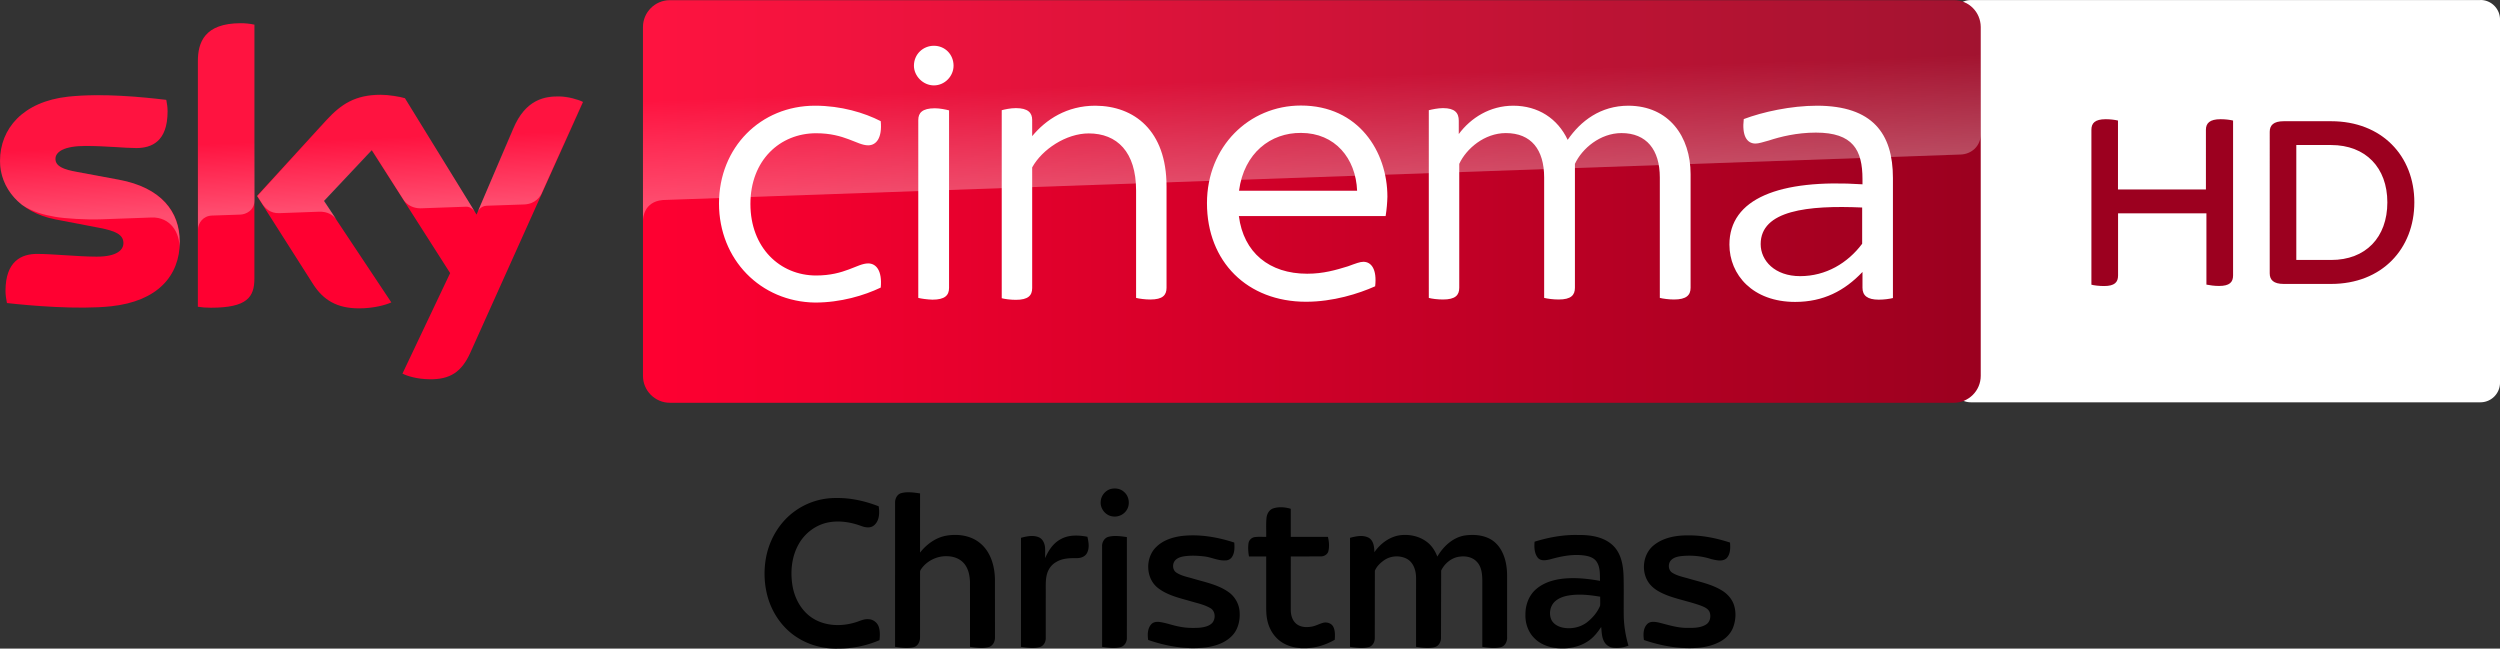 <svg xmlns="http://www.w3.org/2000/svg" viewBox="0 0 1011.8 262.5" ><rect x="0" y="0" width="1011.8" height="262.5" fill="#333333" stroke="none"/><path d="M1003.9 0c4.377 0 7.905 3.563 7.905 7.905v147.01a7.94 7.94 0 0 1-7.905 7.905H797.65c-4.377 0-7.905-3.562-7.905-7.905V7.935c0-4.377 3.563-7.905 7.905-7.905h206.25" fill="#fff"/><path d="M903.77 48.789v62.666c0 2.748-1.391 4.275-5.666 4.275-1.934 0-3.732-.271-5.123-.543V86.348h-35.76v25.141c0 2.748-1.391 4.275-5.666 4.275-2.07 0-4.139-.271-5.123-.543v-62.7c0-2.646 1.391-4.275 5.802-4.275 1.934 0 3.834.271 4.953.543v27.889h35.591V52.521c0-2.646 1.527-4.275 5.938-4.275 2.036 0 3.936.271 5.055.543m73.359 33.114c0 18.796-13.13 33.012-33.691 33.012h-19.17c-4.139 0-5.666-1.662-5.666-4.275V53.335c0-2.612 1.527-4.275 5.666-4.275h19.17c20.561 0 33.691 14.08 33.691 32.843m-10.925 0c0-14.08-8.821-23.207-22.766-23.207h-14.08v46.516h14.08c13.945.034 22.766-9.093 22.766-23.309" fill="#9c001f"/><g transform="matrix(.652 0 0 .652 -9.838 -107.441)"><path d="M126.7 314.7c0 21.5-14 37.1-42.6 40.2-20.6 2.2-50.5-.4-64.7-2-.5-2.3-.9-5.2-.9-7.5 0-18.7 10.1-23 19.6-23 9.9 0 25.5 1.7 37 1.7 12.8 0 16.6-4.3 16.6-8.4 0-5.4-5.1-7.6-15-9.5L49.6 301c-22.5-4.3-34.5-19.8-34.5-36.3 0-20 14.2-36.8 42.2-39.9 21.1-2.3 46.9.3 61 2 .5 2.4.8 4.7.8 7.2 0 18.7-9.9 22.7-19.4 22.7-7.3 0-18.6-1.3-31.6-1.3-13.2 0-18.6 3.6-18.6 8 0 4.7 5.2 6.6 13.4 8.1l25.8 4.8c26.6 4.9 38 19.9 38 38.4m46.3 23c0 11.5-4.5 18.1-27 18.1-3 0-5.6-.2-8.1-.6V202.9c0-11.6 3.9-23.7 26.6-23.7 2.9 0 5.8.3 8.5.9zm91.9 59c3 1.5 9 3.4 16.6 3.5 13.1.3 20.2-4.7 25.5-16.4l70-155.7c-2.9-1.5-9.3-3.3-14.5-3.4-9-.2-21.1 1.6-28.8 20L310.9 298l-44.5-72.3c-2.9-.9-9.9-2.1-15-2.1-15.8 0-24.5 5.8-33.6 15.6l-43.2 47.2 34.8 54.7c6.4 10 14.9 15.1 28.6 15.1 9 0 16.5-2.1 20-3.7l-41.9-63 29.7-31.5 48.7 76.3z" fill="#ff0031"/><linearGradient id="A" x1="414.37" x2="1244.631" y1="289.839" y2="289.839" gradientUnits="userSpaceOnUse"><stop stop-color="#ff0031" offset="0"/><stop stop-color="#9b001f" offset="1"/></linearGradient><path d="M1228 164.9H430.9c-9.2 0-16.7 7.5-16.7 16.7v216.5c0 9.2 7.5 16.7 16.7 16.7h797c9.2 0 16.7-7.5 16.7-16.7V181.5c-.1-9.2-7.4-16.6-16.6-16.6" fill="url(#A)"/><linearGradient id="B" x1="197.483" x2="194.588" y1="295.135" y2="212.243" gradientUnits="userSpaceOnUse"><stop stop-color="#fff" offset="0"/><stop stop-color="#fff" stop-opacity=".25" offset=".515"/></linearGradient><path d="M138 202.9v104.5c0-4.2 3.2-8.6 8.6-8.8l17.6-.6c3.5-.1 8.8-2.5 8.9-8.9v-109c-2.7-.6-5.6-.9-8.5-.9-22.7.1-26.6 12.1-26.6 23.7m80 36.4l-43.2 47.2 3.5 5.4c1.5 2 4.4 5.4 10.2 5.2l24.6-.9c5.4-.2 8.8 2.1 10.9 4.9l-7.7-11.6L246 258l19.9 31.3c3.6 4.7 9 4.8 10.2 4.8 1 0 27.2-.9 28.3-1 1.8-.1 3.9.9 5.5 3.2l-43.3-70.4c-2.9-.9-9.9-2.1-15-2.1-15.8-.1-24.5 5.6-33.6 15.5M57.3 224.8c-28 3.1-42.2 19.8-42.2 39.9 0 10.3 4.7 20.2 13.7 27.3 6.8 4.5 13.8 6.2 20.7 7.4 5.7 1 19 1.9 28.9 1.5l30.8-1.1c11.6-.4 17.8 9.5 17.2 19.4v-.5c.1-1.3.2-2.6.2-3.9 0-18.5-11.4-33.6-37.9-38.5l-25.8-4.8c-8.3-1.4-13.4-3.4-13.4-8.1 0-4.4 5.5-8.1 18.6-8.1 13 0 24.3 1.3 31.6 1.3 9.5 0 19.4-4 19.4-22.7 0-2.5-.3-4.8-.8-7.2-10.1-1.2-26.3-2.9-42.4-2.9-6.3.1-12.6.4-18.6 1m276.2 19.9l-22.1 52.1c0-.1 1.4-4.1 5.7-4.3l23.4-.8c7.1-.3 9.9-5.1 10.7-6.7l25.6-57.1c-2.9-1.5-9.3-3.3-14.5-3.4h-1.1c-8.9.1-20.3 2.5-27.7 20.2" fill="url(#B)" opacity=".3" enable-background="new"/><linearGradient id="C" x1="830.555" x2="826.25" y1="276.73" y2="153.473" gradientUnits="userSpaceOnUse"><stop stop-color="#fff" offset="0"/><stop stop-color="#fff" stop-opacity=".25" offset=".515"/></linearGradient><path d="M430.9 164.9c-9.2 0-16.7 7.5-16.7 16.7v120.2c0-1.8.7-11.7 12-12.8 0 0 .6-.1 1.6-.1l804.4-28.2c6.3-.2 12.4-4.9 12.4-12.7v-66.3c0-9.2-7.5-16.7-16.7-16.7z" fill="url(#C)" opacity=".3" enable-background="new"/><g fill="#fff"><path d="M1190.1 275.3v74.5c-2 .5-5.4 1-8.8 1-7 0-10.1-2.5-10.1-7.4v-9.8c-11.1 11.7-24.3 18.6-41.8 18.6-26.3 0-40.8-16.8-40.8-35.6 0-28.4 30.7-40.8 82.6-37.4V276c0-18.1-5.9-28.9-28.9-28.9-11.9 0-22.2 2.6-29.2 4.9-3.6 1-6.4 1.9-8.3 1.9-5.4 0-8.5-4.9-7.3-15.2 11.7-4.4 29.2-8.3 45.6-8.3 34.3.1 47 17.2 47 44.9m-19.1 40.8v-22.5c-33.8-1.5-63 1.8-63 22.7 0 10.3 8.8 19.9 24.5 19.9 16 0 29.5-8.1 38.5-20.1m-709.6-25c0-34.8 25.8-60.7 59.6-60.7 16.2 0 30.7 4.4 40.8 9.6 1 10.6-2.9 15-7.8 15-6.9 0-14.5-7.5-32.3-7.5-22.5 0-40.8 16.8-40.8 43.9s18.3 44.4 40.8 44.4c17.8 0 25.5-7.5 32.3-7.5 4.9 0 8.8 4.4 7.8 15-10.3 4.9-24.8 9.3-40.8 9.3-33.8-.5-59.6-26.7-59.6-61.5m413.8 7.8h-91.1c2.9 22.7 18.9 35.8 42.4 35.8 10.1 0 17.8-2.3 25.3-4.6 4.9-1.8 7.5-2.8 9.6-2.8 4.9 0 8.5 4.6 7.3 15.2-10.3 4.6-26.1 9.6-42.9 9.6-36.4 0-61.5-24.8-61.5-61.2 0-35.1 26.1-60.6 58.3-60.6 35.9 0 53.7 28.7 53.7 56.6-.1 3.7-.4 7.6-1.1 12m-91-15.7h73.3c-.8-20.1-13.7-35.9-34.8-35.9-18.8-.2-35.4 12.4-38.5 35.9m-201.8-77.6c0-7.2 5.7-12.4 12.4-12.4 6.9 0 12.2 5.4 12.2 12.4 0 6.4-5.4 12.2-12.2 12.2s-12.4-5.9-12.4-12.2m2.7 144.1V239.3c0-4.4 2.4-7.3 10.3-7.3 3.1 0 6.9.8 8.8 1.3v110.2c0 4.6-2.6 7.3-10.3 7.3-3.2-.1-6.9-.6-8.8-1.1"/><path d="M1064.5 272.9v70.5c0 4.6-2.6 7.3-10.3 7.3-3.1 0-6.9-.5-8.8-1V275c0-17.3-8.3-27.6-23.8-27.6-13.2 0-24.5 9.6-28.9 19.1v76.9c0 4.6-2.4 7.3-10.1 7.3-3.4 0-7-.5-9-1V275c0-17.3-8-27.6-23.8-27.6-13.2 0-24.5 9.6-28.9 19.1v76.9c0 4.6-2.4 7.3-10.1 7.3-3.4 0-7.2-.5-8.8-1V233.2c2-.5 5.7-1.3 8.8-1.3 7.3 0 9.8 2.9 9.8 7.8v8.3c7.5-10.1 19.4-17.6 33.8-17.6 15.5 0 27.6 8 33.8 21.2 8-11.7 20.4-21.2 37.7-21.2 25.2.1 38.6 19.2 38.6 42.5m-325.3 7.5v63c0 4.6-2.4 7.3-10.1 7.3-3.1 0-6.9-.5-8.8-1V283c0-24-11.9-35.4-29.4-35.4-13.9 0-28.9 9.8-35.1 21.1v74.9c0 4.6-2.5 7.3-10.1 7.3-3.4 0-7-.5-8.8-1V233.2c1.8-.5 5.4-1.3 8.8-1.3 7.5 0 10.1 2.9 10.1 7.3v10.1c8.5-10.3 21.5-18.9 39.2-18.9 24.1.1 44.2 15.4 44.2 50"/></g></g><path d="M449.136 198.018c1.901-.618 4.187-.374 5.708 1.012 2.286 1.838 2.687 5.547.839 7.826-1.229 1.617-3.352 2.459-5.353 2.152-2.907-.324-5.206-3.245-4.842-6.148.147-2.149 1.661-4.07 3.649-4.842zm-84.346 1.551c2.479-.652 5.079-.227 7.575.124l-.01 23.953c2.646-3.362 6.359-6.092 10.637-6.85 4.745-.809 10.045-.09 13.797 3.134 4.163 3.485 5.761 9.109 5.881 14.362l.02 23.665c.043 1.661-.856 3.482-2.56 3.93-2.47.661-5.066.254-7.552-.1l-.004-26.208c-.094-2.683-.652-5.544-2.476-7.615-1.644-1.888-4.171-2.784-6.626-2.84-3.863-.207-7.776 1.554-10.202 4.565-.391.555-.929 1.116-.902 1.841l-.013 26.452c.017 1.674-.872 3.549-2.63 3.95-2.453.588-5.012.21-7.475-.147l.004-58.298c-.043-1.644.829-3.482 2.536-3.916zm-42.91 7.168c4.772-3.398 10.62-5.246 16.481-5.176 5.918-.117 11.782 1.216 17.273 3.358.371 2.613.334 5.794-1.844 7.652-1.517 1.343-3.706.902-5.42.237-4.234-1.534-8.865-2.245-13.32-1.34-5.026 1.036-9.46 4.424-11.896 8.926-2.834 5.096-3.358 11.211-2.379 16.885.906 5.089 3.622 10.022 8.04 12.865 5.053 3.265 11.579 3.492 17.223 1.788 1.774-.481 3.465-1.49 5.363-1.333 1.898.004 3.669 1.323 4.257 3.118.568 1.728.481 3.592.284 5.377-5.22 2.239-10.887 3.405-16.571 3.385-5.697.191-11.472-1.213-16.327-4.23-6.175-3.736-10.553-10.055-12.434-16.976-1.444-5.387-1.557-11.131-.391-16.581 1.571-7.111 5.664-13.747 11.662-17.955zm193.483-.999c2.272-.722 4.772-.491 7.034.18l.006 11.355 15.034.006c.448 1.878.635 3.879.187 5.774-.331 1.354-1.738 2.145-3.061 2.139l-12.16.02-.004 21.727c.027 2.005.618 4.163 2.209 5.5 1.714 1.437 4.14 1.554 6.252 1.163 1.634-.264 3.078-1.143 4.672-1.551 1.554-.398 3.452.23 4.144 1.758.728 1.591.635 3.405.528 5.109-3.659 2.112-7.816 3.419-12.063 3.392-4.017.147-8.224-.986-11.181-3.813-2.102-2.005-3.482-4.695-4.067-7.525-.444-2.092-.451-4.241-.434-6.369v-19.392c-2.323-.004-4.645.004-6.964-.004-.321-1.744-.438-3.542-.207-5.303a3 3 0 0 1 2.516-2.526c1.541-.207 3.101-.07 4.655-.104.05-2.499-.113-5.006.104-7.495.127-1.714 1.073-3.502 2.8-4.043zm50.465 11.011c4.09-.739 8.551.107 11.846 2.72 1.895 1.477 3.185 3.582 4.046 5.798 2.399-4.077 6.192-7.689 10.997-8.531 3.328-.471 6.88-.307 9.945 1.19 2.242 1.076 4.01 2.988 5.146 5.179 1.527 2.894 2.082 6.206 2.142 9.454l.005 25.407c.077 1.674-.839 3.569-2.59 3.963-2.443.598-4.992.217-7.442-.137l-.005-26.903c-.037-2.66-.304-5.638-2.303-7.612-1.694-1.791-4.311-2.306-6.677-2.012-3.335.307-6.236 2.693-7.673 5.638l-.067 27.318c-.005 1.611-.962 3.322-2.616 3.709-2.453.595-5.016.214-7.478-.144l.005-27.879c-.005-2.877-.949-6.105-3.569-7.652-2.891-1.604-6.723-1.397-9.417.521-1.527 1.086-2.984 2.473-3.689 4.237l-.037 27.288c.017 1.567-.926 3.248-2.533 3.616-2.456.615-5.029.23-7.492-.13l.006-44.119c2.473-.661 5.32-1.283 7.686.037 1.908 1.233 2.122 3.726 2.172 5.788 2.256-3.278 5.654-5.908 9.591-6.74zm55.247 2.483c5.718-1.774 11.692-2.871 17.694-2.71 4.939-.063 10.386.719 14.085 4.297 3.222 3.121 4.057 7.789 4.227 12.087.171 5.574.005 11.151.087 16.722.127 3.957.782 7.89 1.905 11.682-1.972.765-4.127 1.089-6.232.832a4.816 4.816 0 0 1-3.642-2.52c-.969-1.798-.949-3.896-1.17-5.871-1.474 2.192-3.128 4.347-5.383 5.784-3.95 2.65-8.939 3.285-13.577 2.643-3.134-.475-6.225-1.838-8.384-4.207-2.342-2.479-3.442-5.965-3.311-9.34-.03-3.84 1.44-7.793 4.434-10.292 3.666-3.091 8.578-4.147 13.26-4.321 4.184-.171 8.367.341 12.481 1.066-.057-2.65.157-5.584-1.45-7.866-1.216-1.697-3.408-2.226-5.367-2.453-4.491-.514-8.986.384-13.293 1.597-1.617.377-3.712.829-4.989-.548-1.504-1.811-1.564-4.351-1.373-6.583m13.634 21.804c-1.972.347-3.957 1.059-5.447 2.436-1.938 1.841-2.479 4.939-1.39 7.358.825 1.744 2.663 2.74 4.478 3.155 3.335.708 6.994.026 9.761-1.995 2.332-1.771 4.331-4.087 5.463-6.8.134-1.223.02-2.459.047-3.686-4.251-.719-8.628-1.203-12.912-.468zM413.221 217.66c2.292-.605 4.815-1.166 7.105-.257 1.668.645 2.47 2.476 2.62 4.15.107 1.437.01 2.88.054 4.317 1.307-3.061 3.251-6.045 6.276-7.639 3.275-1.868 7.238-1.671 10.82-.992.494 2.162.929 4.595-.197 6.637-.832 1.51-2.667 2.075-4.294 2.008-2.767-.024-5.704.08-8.13 1.574-1.791.979-3.091 2.71-3.669 4.655-.638 2.092-.565 4.307-.565 6.47l-.004 19.739c.006 1.521-.889 3.168-2.443 3.562-2.473.668-5.086.254-7.579-.097zm35.454-.421c2.423-.595 4.962-.227 7.398.134l-.006 40.905c.017 1.557-.952 3.201-2.523 3.606-2.446.672-5.026.251-7.495-.09l-.006-40.608c-.104-1.701.909-3.519 2.633-3.946zm29.761-.338c7.124-.778 14.326.468 21.096 2.68.147 1.958.207 4.113-.916 5.821-.602.952-1.724 1.471-2.834 1.413-2.904.127-5.544-1.31-8.388-1.617-2.61-.314-5.263-.431-7.876-.09-1.343.184-2.75.545-3.746 1.521-1.424 1.36-1.343 4.087.394 5.153 2.078 1.337 4.572 1.748 6.904 2.456 4.789 1.41 9.871 2.399 14.038 5.31 2.643 1.805 4.371 4.832 4.585 8.027.277 3.565-.648 7.469-3.322 9.998-2.78 2.74-6.703 3.973-10.493 4.464-7.836.889-15.796-.468-23.201-3.041-.288-2.102-.281-4.511 1.153-6.229.852-1.036 2.306-1.223 3.559-1.026 2.717.377 5.29 1.404 7.987 1.878 2.623.551 5.323.585 7.993.444 1.844-.194 3.866-.548 5.226-1.925 1.49-1.688 1.35-4.828-.719-6.005-2.52-1.474-5.427-2.032-8.19-2.864-4.575-1.307-9.433-2.399-13.22-5.447-4.906-3.99-4.982-12.311-.394-16.568 2.767-2.67 6.62-3.886 10.362-4.354zm190.914 3.749c3.866-3.111 9.023-4.017 13.868-3.966 5.771-.067 11.485 1.123 16.952 2.904.18 2.179.194 4.752-1.454 6.416-1.721 1.41-4.15.712-6.119.284-3.849-1.273-7.966-1.624-11.993-1.24-1.45.164-2.994.475-4.1 1.49-1.557 1.354-1.463 4.274.398 5.32 2.022 1.253 4.408 1.671 6.657 2.342 4.364 1.276 8.912 2.206 12.885 4.514 2.299 1.296 4.28 3.295 5.203 5.805 1.116 3.064.886 6.52-.267 9.537-1.09 2.713-3.372 4.815-5.998 6.022-4.478 2.189-9.607 2.393-14.496 2.152-5.307-.317-10.536-1.49-15.555-3.205-.297-2.149-.344-4.685 1.253-6.369 1.276-1.383 3.342-1.003 4.982-.642 3.609.909 7.208 2.082 10.971 2.105 2.667.024 5.547.1 7.91-1.343 1.638-.989 2.082-3.195 1.514-4.919-.548-1.534-2.182-2.172-3.565-2.733-4.21-1.527-8.631-2.386-12.855-3.876-2.877-1.069-5.831-2.406-7.826-4.828-3.739-4.555-3.001-12.093 1.638-15.769z"/></svg>